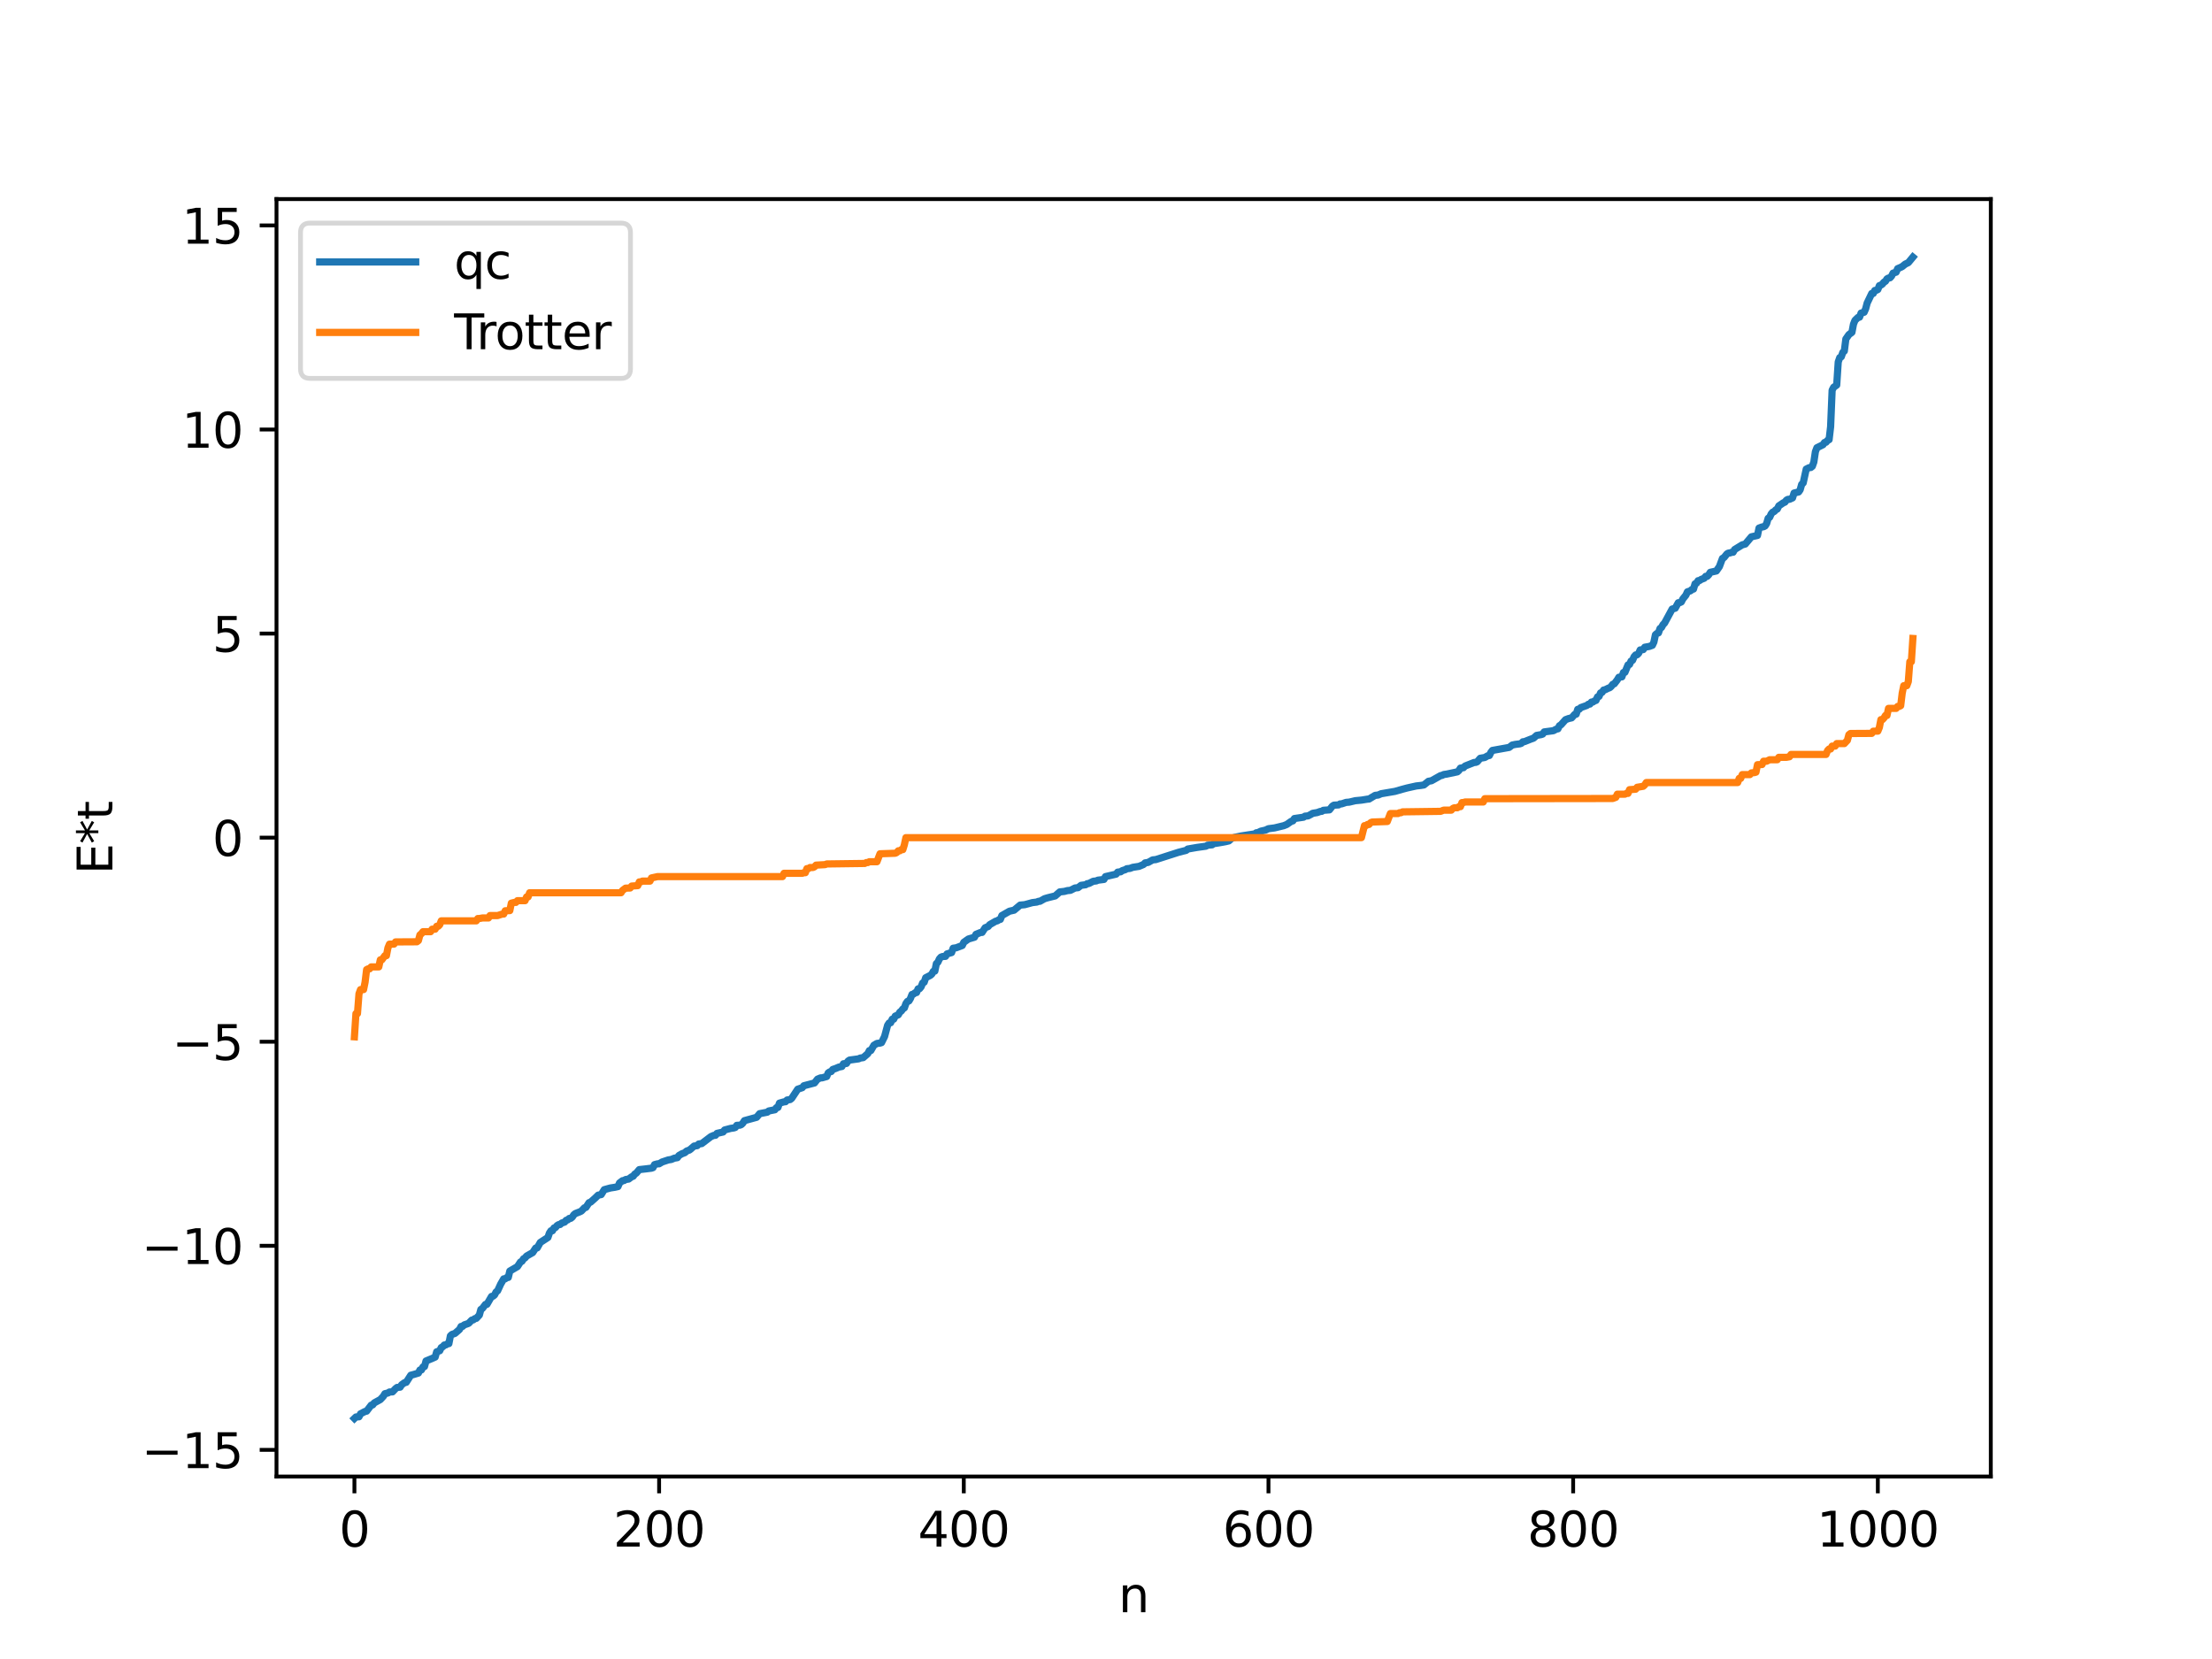 <?xml version="1.0" encoding="utf-8" standalone="no"?>
<!DOCTYPE svg PUBLIC "-//W3C//DTD SVG 1.1//EN"
  "http://www.w3.org/Graphics/SVG/1.1/DTD/svg11.dtd">
<svg xmlns:xlink="http://www.w3.org/1999/xlink" width="460.8pt" height="345.6pt" viewBox="0 0 460.8 345.6" xmlns="http://www.w3.org/2000/svg" version="1.1">
 <defs>
  <style type="text/css">*{stroke-linejoin: round; stroke-linecap: butt}</style>
 </defs>
 <g id="figure_1">
  <g id="patch_1">
   <path d="M 0 345.6 
L 460.8 345.6 
L 460.8 0 
L 0 0 
z
" style="fill: #ffffff"/>
  </g>
  <g id="axes_1">
   <g id="patch_2">
    <path d="M 57.6 307.584 
L 414.72 307.584 
L 414.72 41.472 
L 57.6 41.472 
z
" style="fill: #ffffff"/>
   </g>
   <g id="matplotlib.axis_1">
    <g id="xtick_1">
     <g id="line2d_1">
      <defs>
       <path id="mb1ccfa11d0" d="M 0 0 
L 0 3.5 
" style="stroke: #000000; stroke-width: 0.8"/>
      </defs>
      <g>
       <use xlink:href="#mb1ccfa11d0" x="73.833" y="307.584" style="stroke: #000000; stroke-width: 0.8"/>
      </g>
     </g>
     <g id="text_1">
      <!-- 0 -->
      <g transform="translate(70.651 322.182) scale(0.1 -0.1)">
       <defs>
        <path id="DejaVuSans-30" d="M 2034 4250 
Q 1547 4250 1301 3770 
Q 1056 3291 1056 2328 
Q 1056 1369 1301 889 
Q 1547 409 2034 409 
Q 2525 409 2770 889 
Q 3016 1369 3016 2328 
Q 3016 3291 2770 3770 
Q 2525 4250 2034 4250 
z
M 2034 4750 
Q 2819 4750 3233 4129 
Q 3647 3509 3647 2328 
Q 3647 1150 3233 529 
Q 2819 -91 2034 -91 
Q 1250 -91 836 529 
Q 422 1150 422 2328 
Q 422 3509 836 4129 
Q 1250 4750 2034 4750 
z
" transform="scale(0.016)"/>
       </defs>
       <use xlink:href="#DejaVuSans-30"/>
      </g>
     </g>
    </g>
    <g id="xtick_2">
     <g id="line2d_2">
      <g>
       <use xlink:href="#mb1ccfa11d0" x="137.304" y="307.584" style="stroke: #000000; stroke-width: 0.8"/>
      </g>
     </g>
     <g id="text_2">
      <!-- 200 -->
      <g transform="translate(127.76 322.182) scale(0.1 -0.1)">
       <defs>
        <path id="DejaVuSans-32" d="M 1228 531 
L 3431 531 
L 3431 0 
L 469 0 
L 469 531 
Q 828 903 1448 1529 
Q 2069 2156 2228 2338 
Q 2531 2678 2651 2914 
Q 2772 3150 2772 3378 
Q 2772 3750 2511 3984 
Q 2250 4219 1831 4219 
Q 1534 4219 1204 4116 
Q 875 4013 500 3803 
L 500 4441 
Q 881 4594 1212 4672 
Q 1544 4750 1819 4750 
Q 2544 4750 2975 4387 
Q 3406 4025 3406 3419 
Q 3406 3131 3298 2873 
Q 3191 2616 2906 2266 
Q 2828 2175 2409 1742 
Q 1991 1309 1228 531 
z
" transform="scale(0.016)"/>
       </defs>
       <use xlink:href="#DejaVuSans-32"/>
       <use xlink:href="#DejaVuSans-30" x="63.623"/>
       <use xlink:href="#DejaVuSans-30" x="127.246"/>
      </g>
     </g>
    </g>
    <g id="xtick_3">
     <g id="line2d_3">
      <g>
       <use xlink:href="#mb1ccfa11d0" x="200.775" y="307.584" style="stroke: #000000; stroke-width: 0.8"/>
      </g>
     </g>
     <g id="text_3">
      <!-- 400 -->
      <g transform="translate(191.231 322.182) scale(0.1 -0.1)">
       <defs>
        <path id="DejaVuSans-34" d="M 2419 4116 
L 825 1625 
L 2419 1625 
L 2419 4116 
z
M 2253 4666 
L 3047 4666 
L 3047 1625 
L 3713 1625 
L 3713 1100 
L 3047 1100 
L 3047 0 
L 2419 0 
L 2419 1100 
L 313 1100 
L 313 1709 
L 2253 4666 
z
" transform="scale(0.016)"/>
       </defs>
       <use xlink:href="#DejaVuSans-34"/>
       <use xlink:href="#DejaVuSans-30" x="63.623"/>
       <use xlink:href="#DejaVuSans-30" x="127.246"/>
      </g>
     </g>
    </g>
    <g id="xtick_4">
     <g id="line2d_4">
      <g>
       <use xlink:href="#mb1ccfa11d0" x="264.246" y="307.584" style="stroke: #000000; stroke-width: 0.8"/>
      </g>
     </g>
     <g id="text_4">
      <!-- 600 -->
      <g transform="translate(254.702 322.182) scale(0.1 -0.1)">
       <defs>
        <path id="DejaVuSans-36" d="M 2113 2584 
Q 1688 2584 1439 2293 
Q 1191 2003 1191 1497 
Q 1191 994 1439 701 
Q 1688 409 2113 409 
Q 2538 409 2786 701 
Q 3034 994 3034 1497 
Q 3034 2003 2786 2293 
Q 2538 2584 2113 2584 
z
M 3366 4563 
L 3366 3988 
Q 3128 4100 2886 4159 
Q 2644 4219 2406 4219 
Q 1781 4219 1451 3797 
Q 1122 3375 1075 2522 
Q 1259 2794 1537 2939 
Q 1816 3084 2150 3084 
Q 2853 3084 3261 2657 
Q 3669 2231 3669 1497 
Q 3669 778 3244 343 
Q 2819 -91 2113 -91 
Q 1303 -91 875 529 
Q 447 1150 447 2328 
Q 447 3434 972 4092 
Q 1497 4750 2381 4750 
Q 2619 4750 2861 4703 
Q 3103 4656 3366 4563 
z
" transform="scale(0.016)"/>
       </defs>
       <use xlink:href="#DejaVuSans-36"/>
       <use xlink:href="#DejaVuSans-30" x="63.623"/>
       <use xlink:href="#DejaVuSans-30" x="127.246"/>
      </g>
     </g>
    </g>
    <g id="xtick_5">
     <g id="line2d_5">
      <g>
       <use xlink:href="#mb1ccfa11d0" x="327.717" y="307.584" style="stroke: #000000; stroke-width: 0.8"/>
      </g>
     </g>
     <g id="text_5">
      <!-- 800 -->
      <g transform="translate(318.173 322.182) scale(0.1 -0.1)">
       <defs>
        <path id="DejaVuSans-38" d="M 2034 2216 
Q 1584 2216 1326 1975 
Q 1069 1734 1069 1313 
Q 1069 891 1326 650 
Q 1584 409 2034 409 
Q 2484 409 2743 651 
Q 3003 894 3003 1313 
Q 3003 1734 2745 1975 
Q 2488 2216 2034 2216 
z
M 1403 2484 
Q 997 2584 770 2862 
Q 544 3141 544 3541 
Q 544 4100 942 4425 
Q 1341 4750 2034 4750 
Q 2731 4750 3128 4425 
Q 3525 4100 3525 3541 
Q 3525 3141 3298 2862 
Q 3072 2584 2669 2484 
Q 3125 2378 3379 2068 
Q 3634 1759 3634 1313 
Q 3634 634 3220 271 
Q 2806 -91 2034 -91 
Q 1263 -91 848 271 
Q 434 634 434 1313 
Q 434 1759 690 2068 
Q 947 2378 1403 2484 
z
M 1172 3481 
Q 1172 3119 1398 2916 
Q 1625 2713 2034 2713 
Q 2441 2713 2670 2916 
Q 2900 3119 2900 3481 
Q 2900 3844 2670 4047 
Q 2441 4250 2034 4250 
Q 1625 4250 1398 4047 
Q 1172 3844 1172 3481 
z
" transform="scale(0.016)"/>
       </defs>
       <use xlink:href="#DejaVuSans-38"/>
       <use xlink:href="#DejaVuSans-30" x="63.623"/>
       <use xlink:href="#DejaVuSans-30" x="127.246"/>
      </g>
     </g>
    </g>
    <g id="xtick_6">
     <g id="line2d_6">
      <g>
       <use xlink:href="#mb1ccfa11d0" x="391.188" y="307.584" style="stroke: #000000; stroke-width: 0.8"/>
      </g>
     </g>
     <g id="text_6">
      <!-- 1000 -->
      <g transform="translate(378.463 322.182) scale(0.1 -0.1)">
       <defs>
        <path id="DejaVuSans-31" d="M 794 531 
L 1825 531 
L 1825 4091 
L 703 3866 
L 703 4441 
L 1819 4666 
L 2450 4666 
L 2450 531 
L 3481 531 
L 3481 0 
L 794 0 
L 794 531 
z
" transform="scale(0.016)"/>
       </defs>
       <use xlink:href="#DejaVuSans-31"/>
       <use xlink:href="#DejaVuSans-30" x="63.623"/>
       <use xlink:href="#DejaVuSans-30" x="127.246"/>
       <use xlink:href="#DejaVuSans-30" x="190.869"/>
      </g>
     </g>
    </g>
    <g id="text_7">
     <!-- n -->
     <g transform="translate(232.991 335.861) scale(0.1 -0.1)">
      <defs>
       <path id="DejaVuSans-6e" d="M 3513 2113 
L 3513 0 
L 2938 0 
L 2938 2094 
Q 2938 2591 2744 2837 
Q 2550 3084 2163 3084 
Q 1697 3084 1428 2787 
Q 1159 2491 1159 1978 
L 1159 0 
L 581 0 
L 581 3500 
L 1159 3500 
L 1159 2956 
Q 1366 3272 1645 3428 
Q 1925 3584 2291 3584 
Q 2894 3584 3203 3211 
Q 3513 2838 3513 2113 
z
" transform="scale(0.016)"/>
      </defs>
      <use xlink:href="#DejaVuSans-6e"/>
     </g>
    </g>
   </g>
   <g id="matplotlib.axis_2">
    <g id="ytick_1">
     <g id="line2d_7">
      <defs>
       <path id="m89f0b05e8e" d="M 0 0 
L -3.5 0 
" style="stroke: #000000; stroke-width: 0.8"/>
      </defs>
      <g>
       <use xlink:href="#m89f0b05e8e" x="57.6" y="302.034" style="stroke: #000000; stroke-width: 0.8"/>
      </g>
     </g>
     <g id="text_8">
      <!-- −15 -->
      <g transform="translate(29.495 305.833) scale(0.1 -0.1)">
       <defs>
        <path id="DejaVuSans-2212" d="M 678 2272 
L 4684 2272 
L 4684 1741 
L 678 1741 
L 678 2272 
z
" transform="scale(0.016)"/>
        <path id="DejaVuSans-35" d="M 691 4666 
L 3169 4666 
L 3169 4134 
L 1269 4134 
L 1269 2991 
Q 1406 3038 1543 3061 
Q 1681 3084 1819 3084 
Q 2600 3084 3056 2656 
Q 3513 2228 3513 1497 
Q 3513 744 3044 326 
Q 2575 -91 1722 -91 
Q 1428 -91 1123 -41 
Q 819 9 494 109 
L 494 744 
Q 775 591 1075 516 
Q 1375 441 1709 441 
Q 2250 441 2565 725 
Q 2881 1009 2881 1497 
Q 2881 1984 2565 2268 
Q 2250 2553 1709 2553 
Q 1456 2553 1204 2497 
Q 953 2441 691 2322 
L 691 4666 
z
" transform="scale(0.016)"/>
       </defs>
       <use xlink:href="#DejaVuSans-2212"/>
       <use xlink:href="#DejaVuSans-31" x="83.789"/>
       <use xlink:href="#DejaVuSans-35" x="147.412"/>
      </g>
     </g>
    </g>
    <g id="ytick_2">
     <g id="line2d_8">
      <g>
       <use xlink:href="#m89f0b05e8e" x="57.6" y="259.522" style="stroke: #000000; stroke-width: 0.8"/>
      </g>
     </g>
     <g id="text_9">
      <!-- −10 -->
      <g transform="translate(29.495 263.321) scale(0.1 -0.1)">
       <use xlink:href="#DejaVuSans-2212"/>
       <use xlink:href="#DejaVuSans-31" x="83.789"/>
       <use xlink:href="#DejaVuSans-30" x="147.412"/>
      </g>
     </g>
    </g>
    <g id="ytick_3">
     <g id="line2d_9">
      <g>
       <use xlink:href="#m89f0b05e8e" x="57.6" y="217.009" style="stroke: #000000; stroke-width: 0.8"/>
      </g>
     </g>
     <g id="text_10">
      <!-- −5 -->
      <g transform="translate(35.858 220.809) scale(0.1 -0.1)">
       <use xlink:href="#DejaVuSans-2212"/>
       <use xlink:href="#DejaVuSans-35" x="83.789"/>
      </g>
     </g>
    </g>
    <g id="ytick_4">
     <g id="line2d_10">
      <g>
       <use xlink:href="#m89f0b05e8e" x="57.6" y="174.497" style="stroke: #000000; stroke-width: 0.8"/>
      </g>
     </g>
     <g id="text_11">
      <!-- 0 -->
      <g transform="translate(44.237 178.296) scale(0.1 -0.1)">
       <use xlink:href="#DejaVuSans-30"/>
      </g>
     </g>
    </g>
    <g id="ytick_5">
     <g id="line2d_11">
      <g>
       <use xlink:href="#m89f0b05e8e" x="57.6" y="131.985" style="stroke: #000000; stroke-width: 0.8"/>
      </g>
     </g>
     <g id="text_12">
      <!-- 5 -->
      <g transform="translate(44.237 135.784) scale(0.1 -0.1)">
       <use xlink:href="#DejaVuSans-35"/>
      </g>
     </g>
    </g>
    <g id="ytick_6">
     <g id="line2d_12">
      <g>
       <use xlink:href="#m89f0b05e8e" x="57.6" y="89.472" style="stroke: #000000; stroke-width: 0.8"/>
      </g>
     </g>
     <g id="text_13">
      <!-- 10 -->
      <g transform="translate(37.875 93.272) scale(0.1 -0.1)">
       <use xlink:href="#DejaVuSans-31"/>
       <use xlink:href="#DejaVuSans-30" x="63.623"/>
      </g>
     </g>
    </g>
    <g id="ytick_7">
     <g id="line2d_13">
      <g>
       <use xlink:href="#m89f0b05e8e" x="57.6" y="46.96" style="stroke: #000000; stroke-width: 0.8"/>
      </g>
     </g>
     <g id="text_14">
      <!-- 15 -->
      <g transform="translate(37.875 50.759) scale(0.1 -0.1)">
       <use xlink:href="#DejaVuSans-31"/>
       <use xlink:href="#DejaVuSans-35" x="63.623"/>
      </g>
     </g>
    </g>
    <g id="text_15">
     <!-- E*t -->
     <g transform="translate(23.416 182.148) rotate(-90) scale(0.1 -0.1)">
      <defs>
       <path id="DejaVuSans-45" d="M 628 4666 
L 3578 4666 
L 3578 4134 
L 1259 4134 
L 1259 2753 
L 3481 2753 
L 3481 2222 
L 1259 2222 
L 1259 531 
L 3634 531 
L 3634 0 
L 628 0 
L 628 4666 
z
" transform="scale(0.016)"/>
       <path id="DejaVuSans-2a" d="M 3009 3897 
L 1888 3291 
L 3009 2681 
L 2828 2375 
L 1778 3009 
L 1778 1831 
L 1422 1831 
L 1422 3009 
L 372 2375 
L 191 2681 
L 1313 3291 
L 191 3897 
L 372 4206 
L 1422 3572 
L 1422 4750 
L 1778 4750 
L 1778 3572 
L 2828 4206 
L 3009 3897 
z
" transform="scale(0.016)"/>
       <path id="DejaVuSans-74" d="M 1172 4494 
L 1172 3500 
L 2356 3500 
L 2356 3053 
L 1172 3053 
L 1172 1153 
Q 1172 725 1289 603 
Q 1406 481 1766 481 
L 2356 481 
L 2356 0 
L 1766 0 
Q 1100 0 847 248 
Q 594 497 594 1153 
L 594 3053 
L 172 3053 
L 172 3500 
L 594 3500 
L 594 4494 
L 1172 4494 
z
" transform="scale(0.016)"/>
      </defs>
      <use xlink:href="#DejaVuSans-45"/>
      <use xlink:href="#DejaVuSans-2a" x="63.184"/>
      <use xlink:href="#DejaVuSans-74" x="113.184"/>
     </g>
    </g>
   </g>
   <g id="line2d_14">
    <path d="M 73.833 295.488 
L 74.15 295.181 
L 74.785 295.142 
L 75.102 294.522 
L 76.054 294.03 
L 76.372 293.972 
L 77.324 292.724 
L 77.641 292.666 
L 77.958 292.251 
L 79.228 291.554 
L 79.862 290.871 
L 80.18 290.331 
L 80.815 290.188 
L 81.132 289.98 
L 81.767 289.951 
L 82.401 289.279 
L 82.719 289.032 
L 83.353 288.971 
L 83.671 288.468 
L 84.305 288.017 
L 84.623 287.969 
L 85.575 286.485 
L 86.21 286.32 
L 87.162 286.034 
L 87.479 285.393 
L 87.796 285.376 
L 88.114 284.75 
L 88.431 284.68 
L 88.748 283.516 
L 90.018 282.992 
L 90.653 282.706 
L 90.97 281.604 
L 91.605 281.387 
L 91.922 280.724 
L 92.239 280.552 
L 92.557 280.192 
L 92.874 280.164 
L 93.191 279.939 
L 93.509 279.902 
L 93.826 278.287 
L 94.143 277.99 
L 94.778 277.774 
L 95.73 276.939 
L 96.048 276.325 
L 96.365 276.313 
L 96.682 276.008 
L 97.317 275.791 
L 97.634 275.668 
L 98.269 275.007 
L 98.586 274.956 
L 98.904 274.701 
L 99.221 274.637 
L 99.856 273.954 
L 100.173 272.789 
L 100.491 272.573 
L 101.125 271.737 
L 101.443 271.709 
L 102.395 270.072 
L 102.712 270.021 
L 103.029 269.757 
L 103.347 269.135 
L 103.664 268.895 
L 104.299 267.506 
L 104.934 266.408 
L 105.251 266.403 
L 105.568 266.143 
L 105.886 266.114 
L 106.203 264.784 
L 107.79 263.859 
L 108.424 262.895 
L 108.742 262.738 
L 109.059 262.228 
L 109.377 262.053 
L 109.694 261.663 
L 110.963 260.942 
L 111.598 259.986 
L 111.915 259.956 
L 112.55 258.828 
L 114.137 257.793 
L 114.454 256.876 
L 114.772 256.392 
L 115.089 256.386 
L 115.406 255.809 
L 115.724 255.707 
L 116.041 255.316 
L 116.358 255.12 
L 116.676 255.09 
L 116.993 254.791 
L 117.628 254.581 
L 117.945 254.207 
L 118.262 254.127 
L 118.58 253.825 
L 118.897 253.801 
L 119.215 253.545 
L 119.532 253.071 
L 119.849 252.808 
L 120.801 252.436 
L 121.119 252.276 
L 121.753 251.604 
L 122.071 251.516 
L 122.705 250.538 
L 123.023 250.435 
L 123.975 249.59 
L 124.61 248.972 
L 125.244 248.851 
L 125.879 247.826 
L 127.148 247.478 
L 128.1 247.331 
L 128.735 247.184 
L 129.053 246.434 
L 129.687 245.959 
L 130.005 245.925 
L 130.322 245.718 
L 130.957 245.62 
L 131.591 245.143 
L 131.909 245.034 
L 132.226 244.586 
L 132.543 244.395 
L 133.178 243.65 
L 134.448 243.508 
L 135.717 243.351 
L 136.034 243.238 
L 136.352 242.613 
L 136.986 242.445 
L 137.304 242.44 
L 137.939 242.06 
L 139.208 241.638 
L 139.843 241.537 
L 140.477 241.271 
L 141.112 241.161 
L 141.429 240.71 
L 142.064 240.349 
L 142.699 240.109 
L 143.016 239.794 
L 143.651 239.561 
L 144.603 238.742 
L 145.238 238.663 
L 145.555 238.318 
L 146.19 238.227 
L 148.094 236.78 
L 148.729 236.51 
L 149.046 236.502 
L 149.363 236.102 
L 150.633 235.815 
L 150.95 235.395 
L 152.22 235.063 
L 152.854 234.974 
L 153.172 234.873 
L 153.489 234.427 
L 154.124 234.402 
L 154.441 234.272 
L 154.758 233.955 
L 155.076 233.453 
L 157.615 232.755 
L 158.249 231.996 
L 159.836 231.691 
L 160.153 231.437 
L 161.423 231.183 
L 161.74 230.752 
L 162.058 230.701 
L 162.375 229.8 
L 163.327 229.534 
L 163.644 229.505 
L 163.962 229.153 
L 164.596 229.061 
L 164.914 228.818 
L 166.183 226.899 
L 167.135 226.581 
L 167.453 226.18 
L 169.674 225.6 
L 170.309 224.803 
L 170.943 224.54 
L 171.261 224.533 
L 172.213 224.261 
L 172.53 223.512 
L 172.848 223.293 
L 173.165 223.216 
L 173.482 222.783 
L 174.117 222.567 
L 174.752 222.295 
L 175.386 222.168 
L 175.704 221.6 
L 176.339 221.534 
L 176.656 221.053 
L 176.973 220.833 
L 178.877 220.574 
L 179.195 220.416 
L 179.829 220.319 
L 180.781 219.49 
L 181.099 218.859 
L 181.416 218.846 
L 182.051 217.743 
L 182.686 217.368 
L 183.32 217.299 
L 183.638 217.198 
L 184.272 215.923 
L 184.907 213.582 
L 185.224 213.104 
L 185.542 213.053 
L 185.859 212.318 
L 186.177 212.314 
L 186.494 211.672 
L 187.129 211.405 
L 187.446 210.845 
L 187.763 210.617 
L 188.081 210.173 
L 188.398 209.969 
L 188.715 209.068 
L 189.033 208.617 
L 189.35 208.515 
L 189.667 207.987 
L 189.985 207.165 
L 190.302 207.083 
L 190.62 206.814 
L 190.937 206.764 
L 191.254 205.997 
L 191.572 205.952 
L 191.889 205.561 
L 192.206 204.768 
L 192.524 204.617 
L 192.841 203.678 
L 193.793 203.189 
L 194.11 202.922 
L 194.428 202.353 
L 194.745 202.3 
L 195.062 200.745 
L 195.38 200.45 
L 195.697 199.75 
L 196.015 199.395 
L 196.332 199.265 
L 196.967 199.225 
L 197.284 198.715 
L 198.236 198.44 
L 198.553 197.536 
L 199.188 197.443 
L 200.458 196.965 
L 200.775 196.304 
L 201.727 195.615 
L 202.996 195.243 
L 203.314 194.638 
L 204.266 194.248 
L 204.583 194.239 
L 205.218 193.269 
L 205.853 193.012 
L 206.17 192.626 
L 207.439 191.894 
L 207.757 191.832 
L 208.074 191.604 
L 208.391 191.525 
L 208.709 190.724 
L 210.296 189.821 
L 211.248 189.608 
L 212.517 188.55 
L 213.469 188.463 
L 214.421 188.206 
L 215.056 188.031 
L 216.008 187.914 
L 216.325 187.762 
L 216.643 187.752 
L 217.595 187.219 
L 218.229 187.027 
L 219.816 186.635 
L 220.768 185.802 
L 221.72 185.698 
L 222.355 185.528 
L 222.99 185.47 
L 223.942 184.986 
L 224.577 184.92 
L 225.211 184.431 
L 226.163 184.307 
L 226.481 184.088 
L 226.798 184.061 
L 227.75 183.583 
L 228.385 183.512 
L 228.702 183.361 
L 229.972 183.201 
L 230.289 182.612 
L 232.51 182.099 
L 232.828 181.685 
L 233.462 181.608 
L 233.78 181.374 
L 234.415 181.17 
L 234.732 180.971 
L 235.367 180.907 
L 236.001 180.677 
L 237.271 180.481 
L 238.223 180.084 
L 238.54 179.757 
L 239.175 179.66 
L 240.127 179.129 
L 240.762 179.071 
L 245.522 177.545 
L 247.109 177.139 
L 247.426 176.871 
L 248.696 176.649 
L 249.33 176.539 
L 251.234 176.273 
L 251.552 176.072 
L 252.504 175.991 
L 252.821 175.751 
L 253.773 175.608 
L 254.725 175.447 
L 255.36 175.326 
L 255.995 175.172 
L 256.629 174.609 
L 257.264 174.419 
L 257.899 174.286 
L 258.534 174.155 
L 260.12 173.904 
L 261.39 173.716 
L 261.707 173.485 
L 262.024 173.457 
L 262.659 173.147 
L 263.611 172.93 
L 264.246 172.636 
L 265.515 172.47 
L 267.42 172.007 
L 268.054 171.754 
L 269.006 171.084 
L 269.324 171.009 
L 269.641 170.517 
L 271.545 170.24 
L 271.862 170.021 
L 272.497 169.963 
L 273.132 169.63 
L 273.449 169.43 
L 274.401 169.271 
L 275.036 169.04 
L 275.353 169.015 
L 275.671 168.802 
L 276.94 168.708 
L 277.575 167.913 
L 277.892 167.729 
L 278.844 167.677 
L 279.162 167.472 
L 279.479 167.463 
L 280.431 167.147 
L 281.066 167.101 
L 282.335 166.799 
L 283.605 166.679 
L 284.874 166.475 
L 285.191 166.455 
L 286.461 165.689 
L 287.096 165.621 
L 287.73 165.346 
L 290.586 164.859 
L 292.173 164.406 
L 293.125 164.152 
L 295.029 163.729 
L 295.981 163.622 
L 296.616 163.52 
L 297.568 162.76 
L 298.203 162.645 
L 300.107 161.573 
L 300.424 161.525 
L 300.742 161.351 
L 301.377 161.258 
L 303.598 160.788 
L 303.915 160.512 
L 304.233 160.012 
L 304.867 159.926 
L 305.185 159.586 
L 307.089 158.832 
L 307.406 158.823 
L 307.724 158.696 
L 308.358 157.963 
L 309.31 157.799 
L 309.945 157.429 
L 310.262 157.388 
L 310.58 156.73 
L 310.897 156.328 
L 314.388 155.699 
L 315.023 155.21 
L 315.658 155.076 
L 316.61 154.955 
L 316.927 154.843 
L 317.244 154.525 
L 317.562 154.502 
L 318.831 153.996 
L 319.466 153.771 
L 320.1 153.201 
L 321.053 153.03 
L 321.37 152.921 
L 321.687 152.471 
L 323.591 152.219 
L 324.226 151.881 
L 324.543 151.828 
L 324.861 151.182 
L 325.178 150.993 
L 326.13 149.923 
L 326.765 149.686 
L 327.4 149.543 
L 328.034 148.829 
L 328.352 148.774 
L 328.669 147.766 
L 328.986 147.744 
L 329.304 147.405 
L 330.573 146.954 
L 330.891 146.704 
L 331.208 146.674 
L 331.525 146.257 
L 331.843 146.238 
L 332.16 146.003 
L 332.477 145.91 
L 332.795 145.172 
L 333.112 145.072 
L 333.429 144.341 
L 333.747 144.229 
L 334.064 143.746 
L 334.381 143.686 
L 335.016 143.371 
L 335.334 143.266 
L 335.651 142.985 
L 335.968 142.556 
L 336.286 142.45 
L 336.92 141.623 
L 337.238 141.085 
L 337.872 141.002 
L 338.19 140.092 
L 338.507 140.049 
L 339.142 138.512 
L 339.459 138.42 
L 339.777 137.714 
L 340.094 137.546 
L 340.411 136.804 
L 340.729 136.439 
L 341.046 136.395 
L 341.363 136.086 
L 341.681 135.394 
L 342.315 135.319 
L 342.633 134.83 
L 343.585 134.659 
L 344.22 134.427 
L 344.537 133.749 
L 344.854 132.238 
L 345.172 131.95 
L 345.489 131.838 
L 345.806 130.932 
L 346.124 130.709 
L 346.441 130.117 
L 346.758 129.799 
L 348.345 126.871 
L 348.98 126.703 
L 349.615 125.56 
L 349.932 125.54 
L 350.249 125.392 
L 350.567 124.768 
L 351.201 123.99 
L 351.519 123.288 
L 352.153 123.081 
L 352.471 122.786 
L 352.788 122.716 
L 353.105 121.619 
L 353.423 121.48 
L 353.74 120.972 
L 354.058 120.927 
L 354.375 120.709 
L 355.01 120.464 
L 355.327 120.062 
L 355.644 120.062 
L 355.962 119.731 
L 356.279 119.223 
L 357.548 118.944 
L 358.183 118.034 
L 358.818 116.325 
L 359.135 116.157 
L 359.77 115.371 
L 360.087 115.209 
L 360.405 115.189 
L 360.722 115.045 
L 361.039 115.041 
L 361.357 114.475 
L 362.943 113.501 
L 363.578 113.332 
L 364.848 111.826 
L 366.117 111.544 
L 366.434 110.008 
L 367.069 109.775 
L 367.386 109.732 
L 367.704 109.564 
L 368.021 109.062 
L 368.339 107.969 
L 368.656 107.756 
L 368.973 107.059 
L 369.291 106.691 
L 369.608 106.557 
L 369.925 106.203 
L 370.243 106.044 
L 370.56 105.385 
L 371.512 104.738 
L 371.829 104.611 
L 372.147 104.195 
L 372.464 104.027 
L 372.781 104.016 
L 373.416 103.727 
L 373.734 102.71 
L 374.686 102.488 
L 375.003 102.031 
L 375.32 100.903 
L 375.638 100.607 
L 376.272 97.721 
L 376.907 97.41 
L 377.224 97.388 
L 377.542 97.134 
L 377.859 96.239 
L 378.177 94.108 
L 378.494 93.273 
L 379.763 92.647 
L 380.081 92.181 
L 380.398 92.125 
L 380.715 91.735 
L 381.033 91.597 
L 381.35 88.906 
L 381.667 81.282 
L 381.985 80.675 
L 382.62 80.218 
L 382.937 75.405 
L 383.254 74.495 
L 383.572 74.329 
L 383.889 73.419 
L 384.206 73.139 
L 384.524 70.62 
L 385.158 69.71 
L 385.793 69.223 
L 386.11 67.543 
L 386.428 66.732 
L 387.062 66.128 
L 387.38 66.07 
L 387.697 65.218 
L 388.332 65.048 
L 388.649 64.325 
L 388.967 63.118 
L 389.919 61.136 
L 390.236 61.127 
L 390.553 60.507 
L 390.871 60.477 
L 391.188 60.311 
L 391.505 59.503 
L 391.823 59.401 
L 392.14 59.171 
L 392.458 58.78 
L 392.775 58.594 
L 393.092 58.095 
L 393.41 57.917 
L 393.727 57.87 
L 394.044 57.514 
L 394.362 56.894 
L 394.996 56.698 
L 395.314 55.965 
L 395.948 55.692 
L 396.266 55.531 
L 396.9 55.017 
L 397.535 54.715 
L 398.487 53.568 
L 398.487 53.568 
" clip-path="url(#p890a396fda)" style="fill: none; stroke: #1f77b4; stroke-width: 1.5; stroke-linecap: square"/>
   </g>
   <g id="line2d_15">
    <path d="M 73.833 215.989 
L 74.15 211.148 
L 74.467 211.148 
L 74.785 207.009 
L 75.102 206.149 
L 75.737 206.149 
L 76.054 204.601 
L 76.372 201.987 
L 76.689 201.826 
L 77.006 201.826 
L 77.324 201.422 
L 78.91 201.422 
L 79.228 199.947 
L 79.545 199.947 
L 80.18 199.083 
L 80.497 199.083 
L 80.815 197.452 
L 81.132 196.685 
L 82.084 196.672 
L 82.401 196.217 
L 86.844 196.192 
L 87.162 195.943 
L 87.479 194.761 
L 87.796 194.5 
L 88.114 194.091 
L 89.7 194.091 
L 90.018 193.568 
L 90.653 193.568 
L 90.97 192.961 
L 91.287 192.961 
L 91.605 192.645 
L 91.922 191.831 
L 99.221 191.831 
L 99.539 191.346 
L 99.856 191.346 
L 100.491 191.231 
L 101.76 191.231 
L 102.077 190.729 
L 103.664 190.729 
L 104.616 190.42 
L 104.934 190.42 
L 105.251 189.731 
L 106.203 189.696 
L 106.52 188.141 
L 107.155 187.987 
L 107.472 187.987 
L 107.79 187.629 
L 109.377 187.629 
L 109.694 186.843 
L 110.011 186.843 
L 110.329 185.975 
L 129.37 185.975 
L 129.687 185.481 
L 130.322 185.017 
L 131.274 184.988 
L 131.591 184.584 
L 132.861 184.492 
L 133.178 183.715 
L 133.496 183.715 
L 133.813 183.552 
L 135.4 183.552 
L 135.717 182.89 
L 136.986 182.613 
L 163.01 182.613 
L 163.327 181.925 
L 167.135 181.925 
L 167.453 181.8 
L 167.77 181.8 
L 168.087 180.949 
L 168.405 180.949 
L 168.722 180.721 
L 169.357 180.721 
L 169.674 180.575 
L 169.991 180.224 
L 171.896 180.117 
L 172.213 179.976 
L 180.147 179.871 
L 180.464 179.69 
L 180.781 179.69 
L 181.099 179.513 
L 182.686 179.513 
L 183.32 177.859 
L 186.494 177.748 
L 186.811 177.603 
L 187.129 177.239 
L 187.446 177.239 
L 187.763 176.993 
L 188.081 176.993 
L 188.398 175.964 
L 188.715 174.497 
L 283.605 174.497 
L 284.239 172.001 
L 284.557 172.001 
L 284.874 171.755 
L 285.191 171.755 
L 285.509 171.391 
L 285.826 171.246 
L 289 171.135 
L 289.634 169.481 
L 291.221 169.481 
L 291.539 169.304 
L 291.856 169.304 
L 292.173 169.123 
L 300.107 169.018 
L 300.742 168.77 
L 302.329 168.77 
L 302.646 168.419 
L 302.963 168.273 
L 303.598 168.273 
L 303.915 168.045 
L 304.233 168.045 
L 304.55 167.194 
L 304.867 167.194 
L 305.185 167.069 
L 308.993 167.069 
L 309.31 166.381 
L 335.968 166.343 
L 336.603 166.104 
L 336.92 165.442 
L 338.507 165.442 
L 338.824 165.279 
L 339.142 165.279 
L 339.459 164.502 
L 340.729 164.41 
L 341.046 164.006 
L 342.315 163.797 
L 342.633 163.513 
L 342.95 163.019 
L 361.991 163.019 
L 362.309 162.151 
L 362.626 162.151 
L 362.943 161.365 
L 364.53 161.365 
L 364.848 161.007 
L 365.482 160.945 
L 365.8 160.853 
L 366.117 159.298 
L 367.069 159.263 
L 367.386 158.574 
L 368.021 158.574 
L 368.656 158.265 
L 370.243 158.265 
L 370.56 157.763 
L 372.147 157.763 
L 372.781 157.648 
L 373.099 157.163 
L 380.398 157.163 
L 380.715 156.35 
L 381.033 156.033 
L 381.35 156.033 
L 381.667 155.426 
L 382.302 155.426 
L 382.62 154.903 
L 384.206 154.903 
L 384.841 154.233 
L 385.158 153.051 
L 385.476 152.803 
L 389.919 152.777 
L 390.236 152.322 
L 391.188 152.309 
L 391.505 151.542 
L 391.823 149.911 
L 392.14 149.911 
L 392.458 149.581 
L 392.775 149.047 
L 393.092 149.047 
L 393.41 147.572 
L 394.996 147.572 
L 395.314 147.168 
L 395.631 147.168 
L 395.948 147.007 
L 396.266 144.393 
L 396.583 142.845 
L 397.218 142.845 
L 397.535 141.985 
L 397.853 137.847 
L 398.17 137.847 
L 398.487 133.005 
L 398.487 133.005 
" clip-path="url(#p890a396fda)" style="fill: none; stroke: #ff7f0e; stroke-width: 1.5; stroke-linecap: square"/>
   </g>
   <g id="patch_3">
    <path d="M 57.6 307.584 
L 57.6 41.472 
" style="fill: none; stroke: #000000; stroke-width: 0.8; stroke-linejoin: miter; stroke-linecap: square"/>
   </g>
   <g id="patch_4">
    <path d="M 414.72 307.584 
L 414.72 41.472 
" style="fill: none; stroke: #000000; stroke-width: 0.8; stroke-linejoin: miter; stroke-linecap: square"/>
   </g>
   <g id="patch_5">
    <path d="M 57.6 307.584 
L 414.72 307.584 
" style="fill: none; stroke: #000000; stroke-width: 0.8; stroke-linejoin: miter; stroke-linecap: square"/>
   </g>
   <g id="patch_6">
    <path d="M 57.6 41.472 
L 414.72 41.472 
" style="fill: none; stroke: #000000; stroke-width: 0.8; stroke-linejoin: miter; stroke-linecap: square"/>
   </g>
   <g id="legend_1">
    <g id="patch_7">
     <path d="M 64.6 78.828 
L 129.342 78.828 
Q 131.342 78.828 131.342 76.828 
L 131.342 48.472 
Q 131.342 46.472 129.342 46.472 
L 64.6 46.472 
Q 62.6 46.472 62.6 48.472 
L 62.6 76.828 
Q 62.6 78.828 64.6 78.828 
z
" style="fill: #ffffff; opacity: 0.8; stroke: #cccccc; stroke-linejoin: miter"/>
    </g>
    <g id="line2d_16">
     <path d="M 66.6 54.57 
L 76.6 54.57 
L 86.6 54.57 
" style="fill: none; stroke: #1f77b4; stroke-width: 1.5; stroke-linecap: square"/>
    </g>
    <g id="text_16">
     <!-- qc -->
     <g transform="translate(94.6 58.07) scale(0.1 -0.1)">
      <defs>
       <path id="DejaVuSans-71" d="M 947 1747 
Q 947 1113 1208 752 
Q 1469 391 1925 391 
Q 2381 391 2643 752 
Q 2906 1113 2906 1747 
Q 2906 2381 2643 2742 
Q 2381 3103 1925 3103 
Q 1469 3103 1208 2742 
Q 947 2381 947 1747 
z
M 2906 525 
Q 2725 213 2448 61 
Q 2172 -91 1784 -91 
Q 1150 -91 751 415 
Q 353 922 353 1747 
Q 353 2572 751 3078 
Q 1150 3584 1784 3584 
Q 2172 3584 2448 3432 
Q 2725 3281 2906 2969 
L 2906 3500 
L 3481 3500 
L 3481 -1331 
L 2906 -1331 
L 2906 525 
z
" transform="scale(0.016)"/>
       <path id="DejaVuSans-63" d="M 3122 3366 
L 3122 2828 
Q 2878 2963 2633 3030 
Q 2388 3097 2138 3097 
Q 1578 3097 1268 2742 
Q 959 2388 959 1747 
Q 959 1106 1268 751 
Q 1578 397 2138 397 
Q 2388 397 2633 464 
Q 2878 531 3122 666 
L 3122 134 
Q 2881 22 2623 -34 
Q 2366 -91 2075 -91 
Q 1284 -91 818 406 
Q 353 903 353 1747 
Q 353 2603 823 3093 
Q 1294 3584 2113 3584 
Q 2378 3584 2631 3529 
Q 2884 3475 3122 3366 
z
" transform="scale(0.016)"/>
      </defs>
      <use xlink:href="#DejaVuSans-71"/>
      <use xlink:href="#DejaVuSans-63" x="63.477"/>
     </g>
    </g>
    <g id="line2d_17">
     <path d="M 66.6 69.249 
L 76.6 69.249 
L 86.6 69.249 
" style="fill: none; stroke: #ff7f0e; stroke-width: 1.5; stroke-linecap: square"/>
    </g>
    <g id="text_17">
     <!-- Trotter -->
     <g transform="translate(94.6 72.749) scale(0.1 -0.1)">
      <defs>
       <path id="DejaVuSans-54" d="M -19 4666 
L 3928 4666 
L 3928 4134 
L 2272 4134 
L 2272 0 
L 1638 0 
L 1638 4134 
L -19 4134 
L -19 4666 
z
" transform="scale(0.016)"/>
       <path id="DejaVuSans-72" d="M 2631 2963 
Q 2534 3019 2420 3045 
Q 2306 3072 2169 3072 
Q 1681 3072 1420 2755 
Q 1159 2438 1159 1844 
L 1159 0 
L 581 0 
L 581 3500 
L 1159 3500 
L 1159 2956 
Q 1341 3275 1631 3429 
Q 1922 3584 2338 3584 
Q 2397 3584 2469 3576 
Q 2541 3569 2628 3553 
L 2631 2963 
z
" transform="scale(0.016)"/>
       <path id="DejaVuSans-6f" d="M 1959 3097 
Q 1497 3097 1228 2736 
Q 959 2375 959 1747 
Q 959 1119 1226 758 
Q 1494 397 1959 397 
Q 2419 397 2687 759 
Q 2956 1122 2956 1747 
Q 2956 2369 2687 2733 
Q 2419 3097 1959 3097 
z
M 1959 3584 
Q 2709 3584 3137 3096 
Q 3566 2609 3566 1747 
Q 3566 888 3137 398 
Q 2709 -91 1959 -91 
Q 1206 -91 779 398 
Q 353 888 353 1747 
Q 353 2609 779 3096 
Q 1206 3584 1959 3584 
z
" transform="scale(0.016)"/>
       <path id="DejaVuSans-65" d="M 3597 1894 
L 3597 1613 
L 953 1613 
Q 991 1019 1311 708 
Q 1631 397 2203 397 
Q 2534 397 2845 478 
Q 3156 559 3463 722 
L 3463 178 
Q 3153 47 2828 -22 
Q 2503 -91 2169 -91 
Q 1331 -91 842 396 
Q 353 884 353 1716 
Q 353 2575 817 3079 
Q 1281 3584 2069 3584 
Q 2775 3584 3186 3129 
Q 3597 2675 3597 1894 
z
M 3022 2063 
Q 3016 2534 2758 2815 
Q 2500 3097 2075 3097 
Q 1594 3097 1305 2825 
Q 1016 2553 972 2059 
L 3022 2063 
z
" transform="scale(0.016)"/>
      </defs>
      <use xlink:href="#DejaVuSans-54"/>
      <use xlink:href="#DejaVuSans-72" x="46.334"/>
      <use xlink:href="#DejaVuSans-6f" x="85.197"/>
      <use xlink:href="#DejaVuSans-74" x="146.379"/>
      <use xlink:href="#DejaVuSans-74" x="185.588"/>
      <use xlink:href="#DejaVuSans-65" x="224.797"/>
      <use xlink:href="#DejaVuSans-72" x="286.32"/>
     </g>
    </g>
   </g>
  </g>
 </g>
 <defs>
  <clipPath id="p890a396fda">
   <rect x="57.6" y="41.472" width="357.12" height="266.112"/>
  </clipPath>
 </defs>
</svg>
